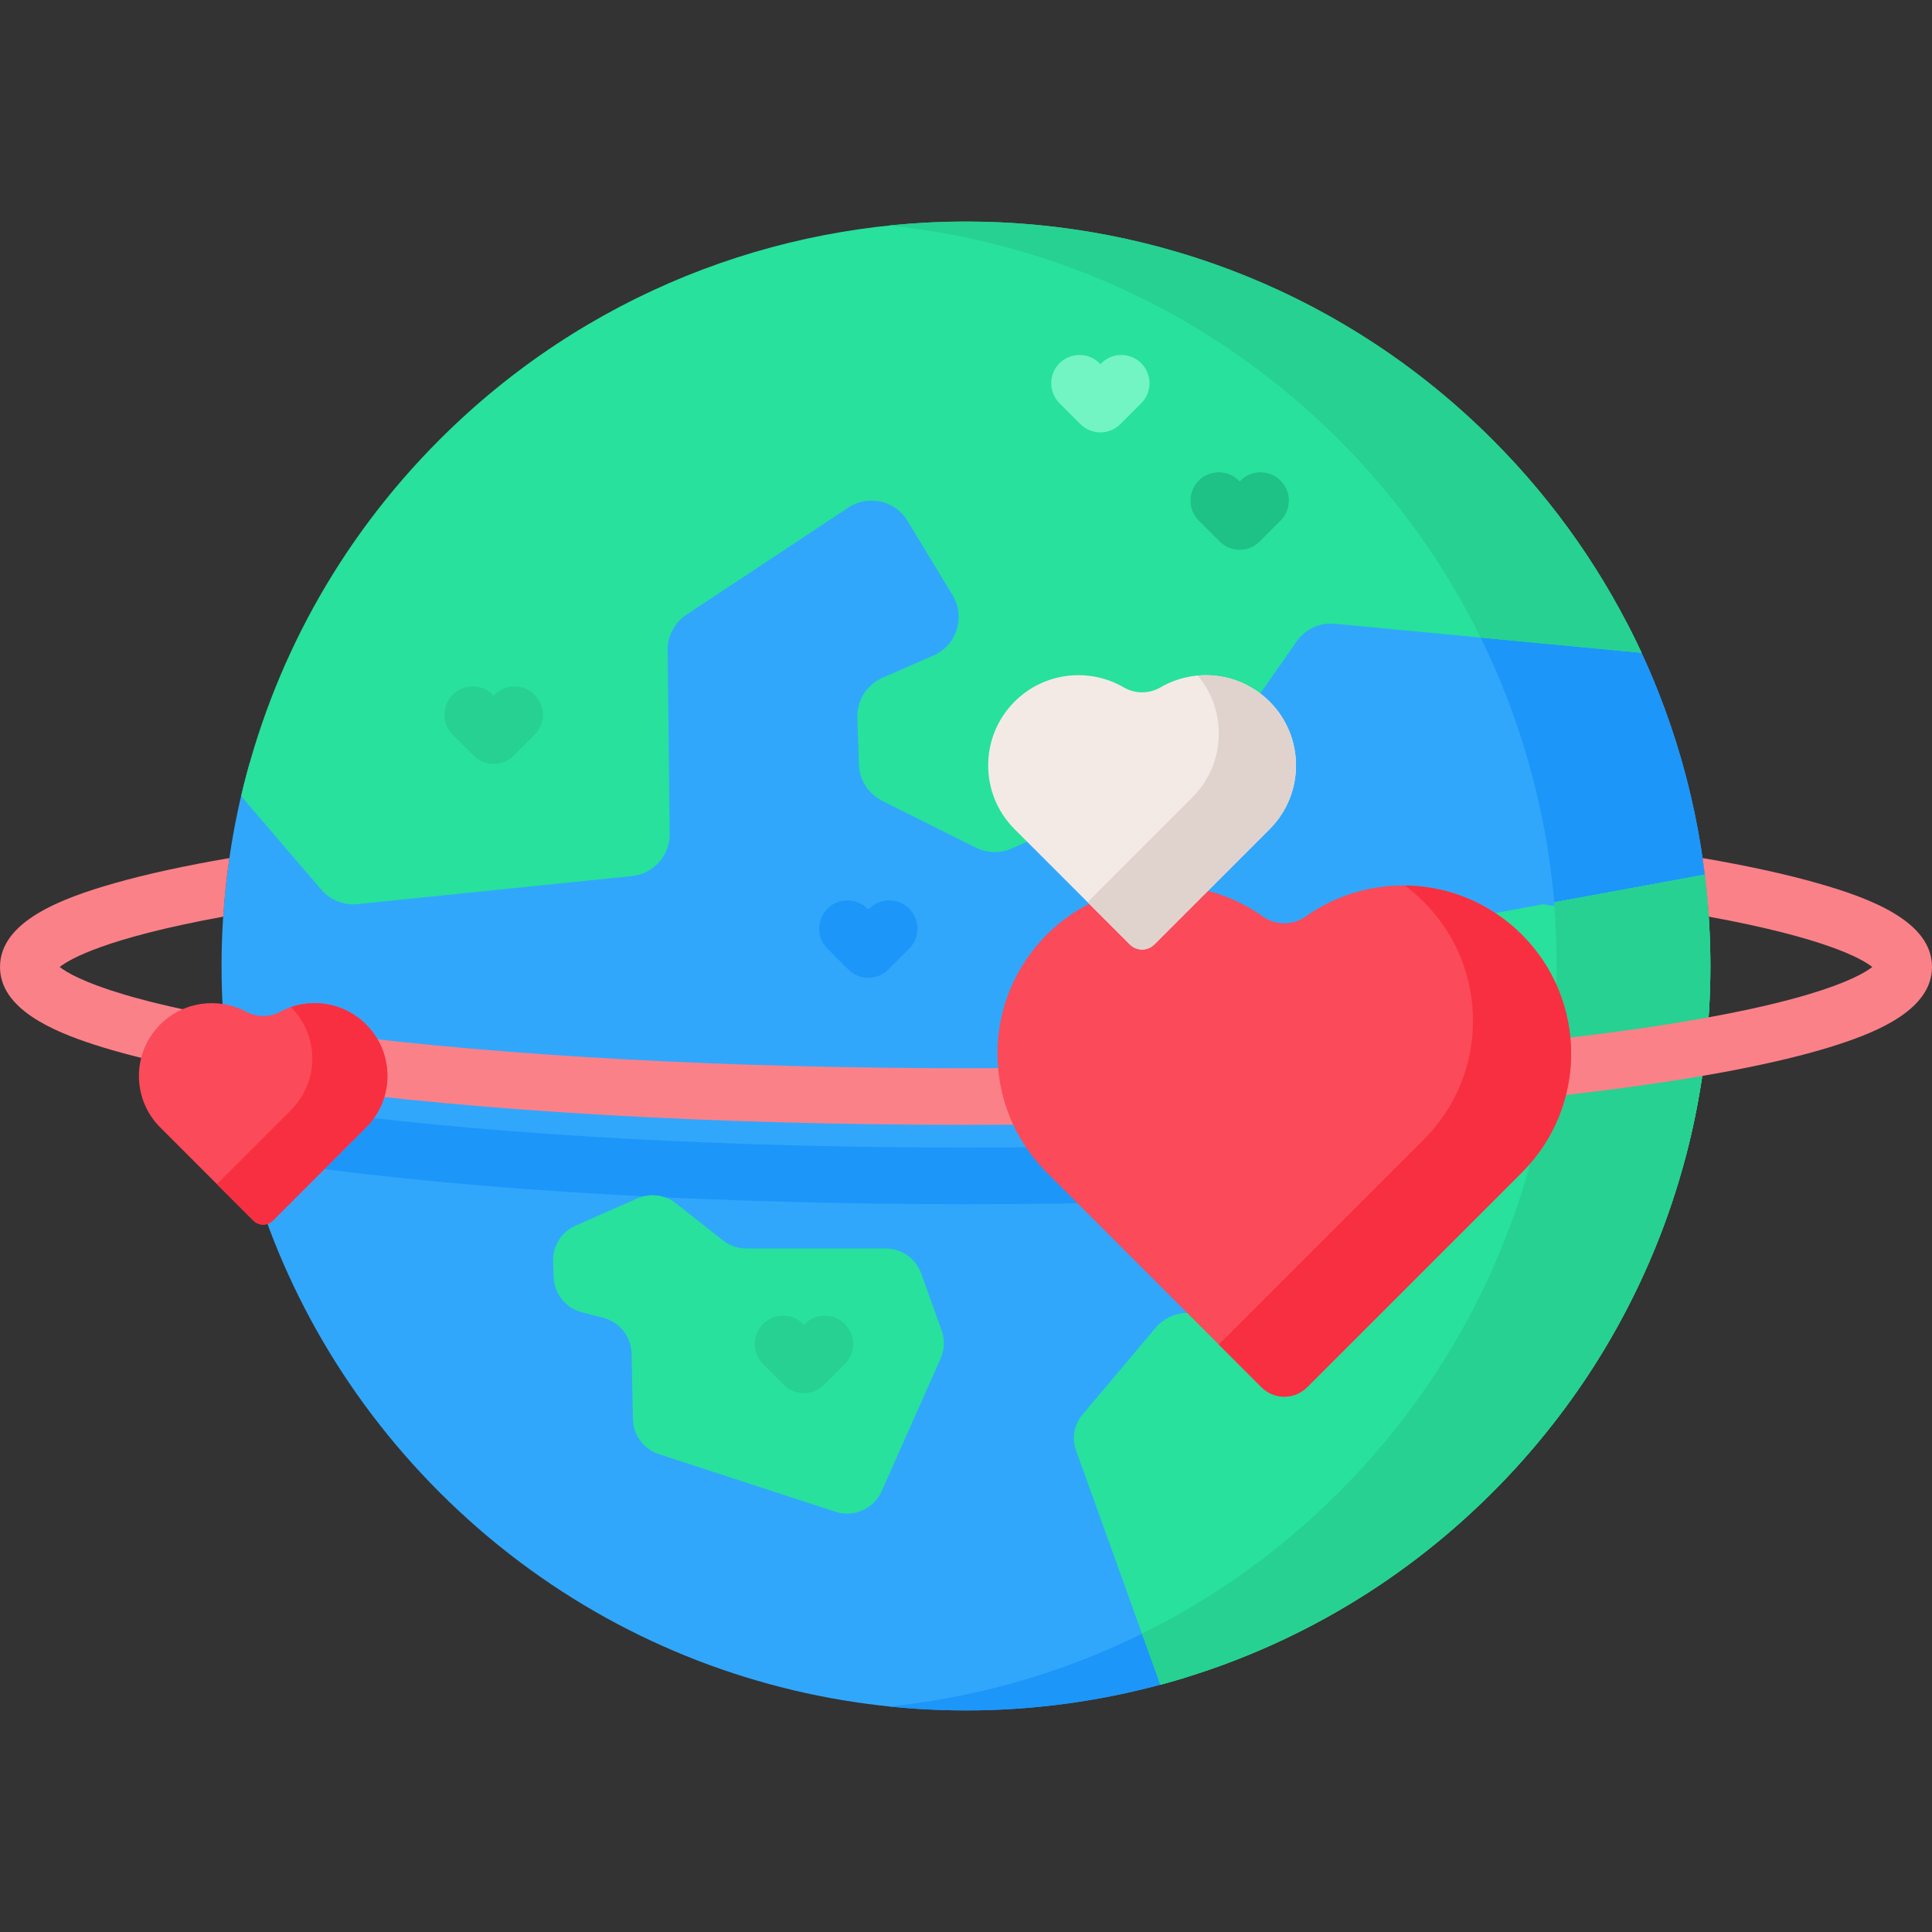 <svg id="Capa_1" enable-background="new 0 0 512 512" height="512" viewBox="0 0 512 512" width="512" xmlns="http://www.w3.org/2000/svg"><rect x="0" y="0" width="512" height="512" fill="#333333" stroke="none"/><g><g><g><g><g><g><g><g><g><path d="m378.22 323.911c3.76 7.46 2.06 16.59-4.14 22.2l-14.04 12.72c-4.75 4.3-11.28 5.85-17.45 4.15l-26.87-7.39c-1.36-.38-2.83.08-3.74 1.16l-19.54 23.23c-.34.55-.41 1.23-.19 1.84l22.53 62.53c-67.75 21.09-144.63 4.8-198.28-48.86-52.37-52.37-69.14-126.85-50.32-193.38l24.66 28.78c.77.9 1.94 1.36 3.12 1.25l72.75-7.43c1.88-.19 3.28-1.77 3.26-3.66l-.53-48.66c-.08-6.35 3.04-12.24 8.35-15.75l42.91-28.38c4.26-2.82 9.35-3.76 14.34-2.64s9.21 4.14 11.86 8.52l11.95 19.71c2.78 4.59 3.45 10.17 1.83 15.29-1.63 5.12-5.38 9.29-10.31 11.44l-13.49 5.91c-1.37.6-2.23 1.96-2.18 3.45l.42 12.43c.04 1.34.81 2.53 2 3.13l24.86 12.43c.97.48 2.1.51 3.1.07l50.85-22.34c.61-.27 1.13-.69 1.5-1.23l20-28.69c3.82-5.5 10.35-8.53 17.05-7.9l76.69 7.31c12.11 23.32 19.24 48.56 21.41 74.14l-90.41 16.57c-.72.14-1.38.48-1.91 1.01l-16.58 16.58c-.99.99-1.09 2.14-1.06 2.75.03.6.25 1.74 1.33 2.63l16.58 13.55c2.03 1.66 3.66 3.69 4.84 6.04z" fill="#31a7fb"/><g><path d="m450.17 291.001c-.96 5.31-2.13 10.59-3.52 15.82-4.42.72-9.05 1.42-13.9 2.1-47.27 6.58-110.04 10.2-176.75 10.2s-129.48-3.62-176.75-10.2c-4.85-.68-9.48-1.38-13.9-2.1-1.39-5.23-2.56-10.51-3.52-15.82 7.53 1.34 16.26 2.68 26.36 3.98 45.73 5.9 105.33 9.14 167.81 9.14s122.08-3.24 167.81-9.14c10.1-1.3 18.83-2.64 26.36-3.98z" fill="#1c96f9"/></g><path d="m309.41 429.431 5.37 14.92c-25.66 7.99-52.62 10.62-79.14 7.89 25.53-2.63 50.64-10.24 73.77-22.81z" fill="#1c96f9"/><path d="m452.58 239.291-40.23 7.37c-1.4-29.6-9.42-58.93-24.08-85.6l42.9 4.09c12.11 23.32 19.24 48.56 21.41 74.14z" fill="#1c96f9"/><path d="m116.5 116.498c77.046-77.046 201.959-77.038 278.997 0 16.876 16.876 30.053 36.051 39.539 56.509l-81.265-7.698c-3.999-.378-7.895 1.425-10.186 4.723l-19.986 28.66c-1.165 1.684-2.779 3.015-4.652 3.833l-50.858 22.347c-3.03 1.33-6.502 1.244-9.461-.236l-24.866-12.429c-3.652-1.826-6.006-5.502-6.14-9.587l-.417-12.429c-.15-4.558 2.487-8.737 6.667-10.571l13.5-5.911c6.171-2.692 8.556-10.209 5.061-15.971l-11.941-19.702c-3.282-5.408-10.39-7.006-15.656-3.519l-42.915 28.385c-3.156 2.086-5.03 5.628-4.983 9.406l.535 48.662c.063 5.762-4.274 10.619-10.005 11.201l-72.748 7.429c-3.629.37-7.202-1.063-9.58-3.833l-21.245-24.803c8.092-34.619 25.622-67.482 52.605-94.466z" fill="#27e19d"/><path d="m354.781 116.496c-33.328-33.328-75.632-52.238-119.116-56.733 57.033-5.873 116.135 13.037 159.83 56.733 16.875 16.875 30.057 36.053 39.546 56.51l-42.661-4.038c-9.299-18.944-21.836-36.709-37.599-52.472z" fill="#26d192"/><path d="m338.38 268.144 16.58-16.58c1.597-1.597 3.642-2.67 5.863-3.078l90.967-16.687c7.159 58.213-11.603 119.006-56.294 163.697-25.296 25.296-55.743 42.282-87.96 50.966l-22.346-62.098c-1.083-3.009-.6-6.359 1.288-8.94l19.759-23.498c2.799-3.329 7.28-4.722 11.474-3.569l26.867 7.394c3.67 1.01 7.603.074 10.425-2.48l14.05-12.719c3.713-3.362 4.724-8.789 2.47-13.262l-12.848-25.494c-.701-1.392-1.687-2.621-2.894-3.608l-16.574-13.554c-5.101-4.171-5.484-11.833-.827-16.49z" fill="#27e19d"/><path d="m395.5 395.501c-25.3 25.29-55.75 42.28-87.96 50.96l-22.35-62.1c-1.08-3.01-.6-6.36 1.29-8.94l19.76-23.5c2.8-3.32 7.28-4.72 11.47-3.56l26.87 7.39c3.67 1.01 7.6.07 10.42-2.48l14.05-12.72c3.72-3.36 4.73-8.79 2.47-13.26l-12.85-25.5c-.7-1.39-1.68-2.62-2.89-3.6l-16.58-13.56c-5.09-4.17-5.48-11.83-.82-16.49l16.58-16.58c1.6-1.59 3.64-2.67 5.86-3.07l48.26-8.85 42.71-7.84c.56 4.57.96 9.16 1.2 13.75 2.85 53.91-16.31 108.76-57.49 149.95z" fill="#27e19d"/><path d="m395.495 395.498c-25.296 25.296-55.742 42.282-87.958 50.959l-4.872-13.527c18.822-9.289 36.465-21.77 52.116-37.432 42.816-42.816 61.839-100.417 57.055-156.371l39.957-7.331c7.154 58.213-11.601 119.006-56.298 163.702z" fill="#26d192"/></g></g></g></g></g></g><g><path d="m152.55 324.791 16.353-7.2c3.387-1.491 7.32-.991 10.226 1.3l12.458 9.821c1.765 1.391 3.947 2.148 6.194 2.148h36.933c4.222 0 7.99 2.651 9.417 6.625l5.42 15.099c.87 2.424.772 5.09-.274 7.444l-15.628 35.162c-2.083 4.686-7.371 7.039-12.246 5.448l-46.781-15.265c-4.045-1.32-6.812-5.053-6.899-9.307l-.354-17.348c-.092-4.486-3.158-8.362-7.503-9.483l-5.656-1.46c-4.306-1.111-7.361-4.93-7.5-9.375l-.129-4.138c-.127-4.08 2.235-7.827 5.969-9.471z" fill="#27e19d"/></g></g></g><g><path d="m481.62 234.04c-8.43-2.4-18.6-4.62-30.42-6.65.76 5.16 1.31 10.34 1.65 15.53 30.91 5.65 40.56 11.16 43.33 13.34-3.5 2.76-17.97 10.81-72.45 17.77-45.72 5.84-105.29 9.06-167.73 9.06s-122.01-3.22-167.73-9.06c-54.47-6.96-68.95-15.01-72.45-17.77 2.77-2.18 12.43-7.69 43.34-13.34.34-5.19.88-10.37 1.64-15.52-11.81 2.02-21.97 4.24-30.4 6.64-14.15 4.01-30.4 10.17-30.4 22.22 0 11.14 14.1 17.03 24.7 20.49 12.94 4.23 31.3 8 54.56 11.21 47.26 6.53 110.03 10.13 176.74 10.13s129.48-3.6 176.74-10.13c23.26-3.21 41.62-6.98 54.56-11.21 10.6-3.46 24.7-9.35 24.7-20.49 0-12.05-16.24-18.2-30.38-22.22z" fill="#fb8189"/></g><path d="m409.11 219.131c1.32 6.94 2.25 13.93 2.81 20.94-.44-.05-.87-.1-1.31-.15-5.81-.65-10.01-5.9-9.34-11.72.5-4.48 3.72-8 7.84-9.07z" fill="#31a7fb"/><g><g><path d="m403.356 310.673c17.358-17.401 17.345-45.578-.039-62.962-15.603-15.603-39.9-17.212-57.297-4.828-3.375 2.403-7.957 2.403-11.333 0-17.397-12.384-41.694-10.775-57.297 4.828-17.384 17.384-17.397 45.561-.039 62.962l56.957 56.959c3.339 3.339 8.752 3.339 12.091 0z" fill="#fb4a59"/><path d="m403.359 310.672-56.957 56.957c-3.343 3.343-8.755 3.343-12.098 0l-11.303-11.303 54.358-54.358c17.356-17.398 17.347-45.578-.043-62.959-1.59-1.599-3.275-3.044-5.036-4.352 11.243.12 22.46 4.471 31.035 13.055 17.383 17.382 17.4 45.562.044 62.96z" fill="#f82f40"/></g></g><g><g><path d="m336.476 219.721c9.315-9.338 9.308-24.459-.021-33.789-7.842-7.842-19.776-9.097-28.928-3.766-2.989 1.741-6.733 1.741-9.722 0-9.152-5.331-21.086-4.077-28.928 3.766-9.329 9.329-9.336 24.451-.021 33.789l30.566 30.567c1.792 1.792 4.697 1.792 6.489 0z" fill="#f3eae6"/></g><g><path d="m336.48 219.721-30.57 30.57c-1.79 1.79-4.7 1.79-6.49 0l-11.21-11.21 27.81-27.81c8.82-8.84 9.28-22.85 1.39-32.24.71-.07 1.43-.1 2.14-.1 6.12 0 12.24 2.33 16.9 7 9.33 9.33 9.34 24.45.03 33.79z" fill="#e0d3ce"/></g></g><g><g><path d="m97.039 298.775c7.52-7.539 7.515-19.746-.017-27.278-6.163-6.163-15.456-7.286-22.761-3.371-2.806 1.504-6.228 1.504-9.034 0-7.305-3.915-16.598-2.791-22.761 3.371-7.532 7.532-7.537 19.739-.017 27.278l24.676 24.677c1.447 1.447 3.792 1.447 5.238 0z" fill="#fb4a59"/></g><g><path d="m97.043 298.771-24.68 24.68c-1.45 1.45-3.79 1.45-5.24 0l-9.63-9.63 19.65-19.65c7.52-7.54 7.51-19.74-.02-27.28l-.01-.01c2.02-.69 4.14-1.04 6.26-1.04 4.94 0 9.88 1.89 13.65 5.66 7.53 7.53 7.54 19.74.02 27.27z" fill="#f82f40"/></g></g><g><g><path d="m328.53 145.696c-1.989 0-3.897-.79-5.304-2.197l-5.529-5.529c-2.929-2.929-2.928-7.678 0-10.606 2.929-2.929 7.677-2.928 10.607.001l.225.225.225-.225c2.929-2.93 7.677-2.929 10.607-.001 2.929 2.929 2.929 7.678 0 10.606l-5.529 5.529c-1.405 1.407-3.312 2.197-5.302 2.197z" fill="#1ec186"/></g></g><g><g><path d="m230.114 259.134c-1.989 0-3.897-.79-5.304-2.197l-5.529-5.529c-2.929-2.929-2.928-7.678 0-10.606 2.929-2.928 7.678-2.929 10.607.001l.225.225.225-.225c2.929-2.93 7.677-2.929 10.607-.001 2.929 2.929 2.929 7.678 0 10.606l-5.529 5.529c-1.405 1.407-3.312 2.197-5.302 2.197z" fill="#1c96f9"/></g></g><g><g><path d="m213.042 369.201c-1.919 0-3.838-.732-5.303-2.196l-5.529-5.528c-2.929-2.929-2.929-7.678 0-10.606 2.929-2.93 7.677-2.929 10.607-.001l.226.226.226-.226c2.929-2.929 7.678-2.928 10.607.001s2.928 7.678 0 10.606l-5.529 5.528c-1.467 1.464-3.386 2.196-5.305 2.196z" fill="#26d192"/></g></g><g><g><path d="m291.607 114.593c-1.919 0-3.838-.732-5.303-2.196l-5.529-5.528c-2.929-2.929-2.929-7.678 0-10.606 2.929-2.93 7.677-2.929 10.607-.001l.226.226.226-.226c2.929-2.929 7.678-2.928 10.607.001s2.928 7.678 0 10.606l-5.529 5.528c-1.466 1.463-3.385 2.196-5.305 2.196z" fill="#72f4c3"/></g></g><g><g><path d="m130.826 202.439c-1.919 0-3.838-.732-5.303-2.196l-5.529-5.528c-2.929-2.929-2.929-7.678 0-10.606 2.929-2.93 7.677-2.929 10.607-.001l.226.226.226-.226c2.929-2.928 7.678-2.929 10.607.001 2.929 2.929 2.928 7.678 0 10.606l-5.529 5.528c-1.466 1.464-3.385 2.196-5.305 2.196z" fill="#26d192"/></g></g></g></svg>